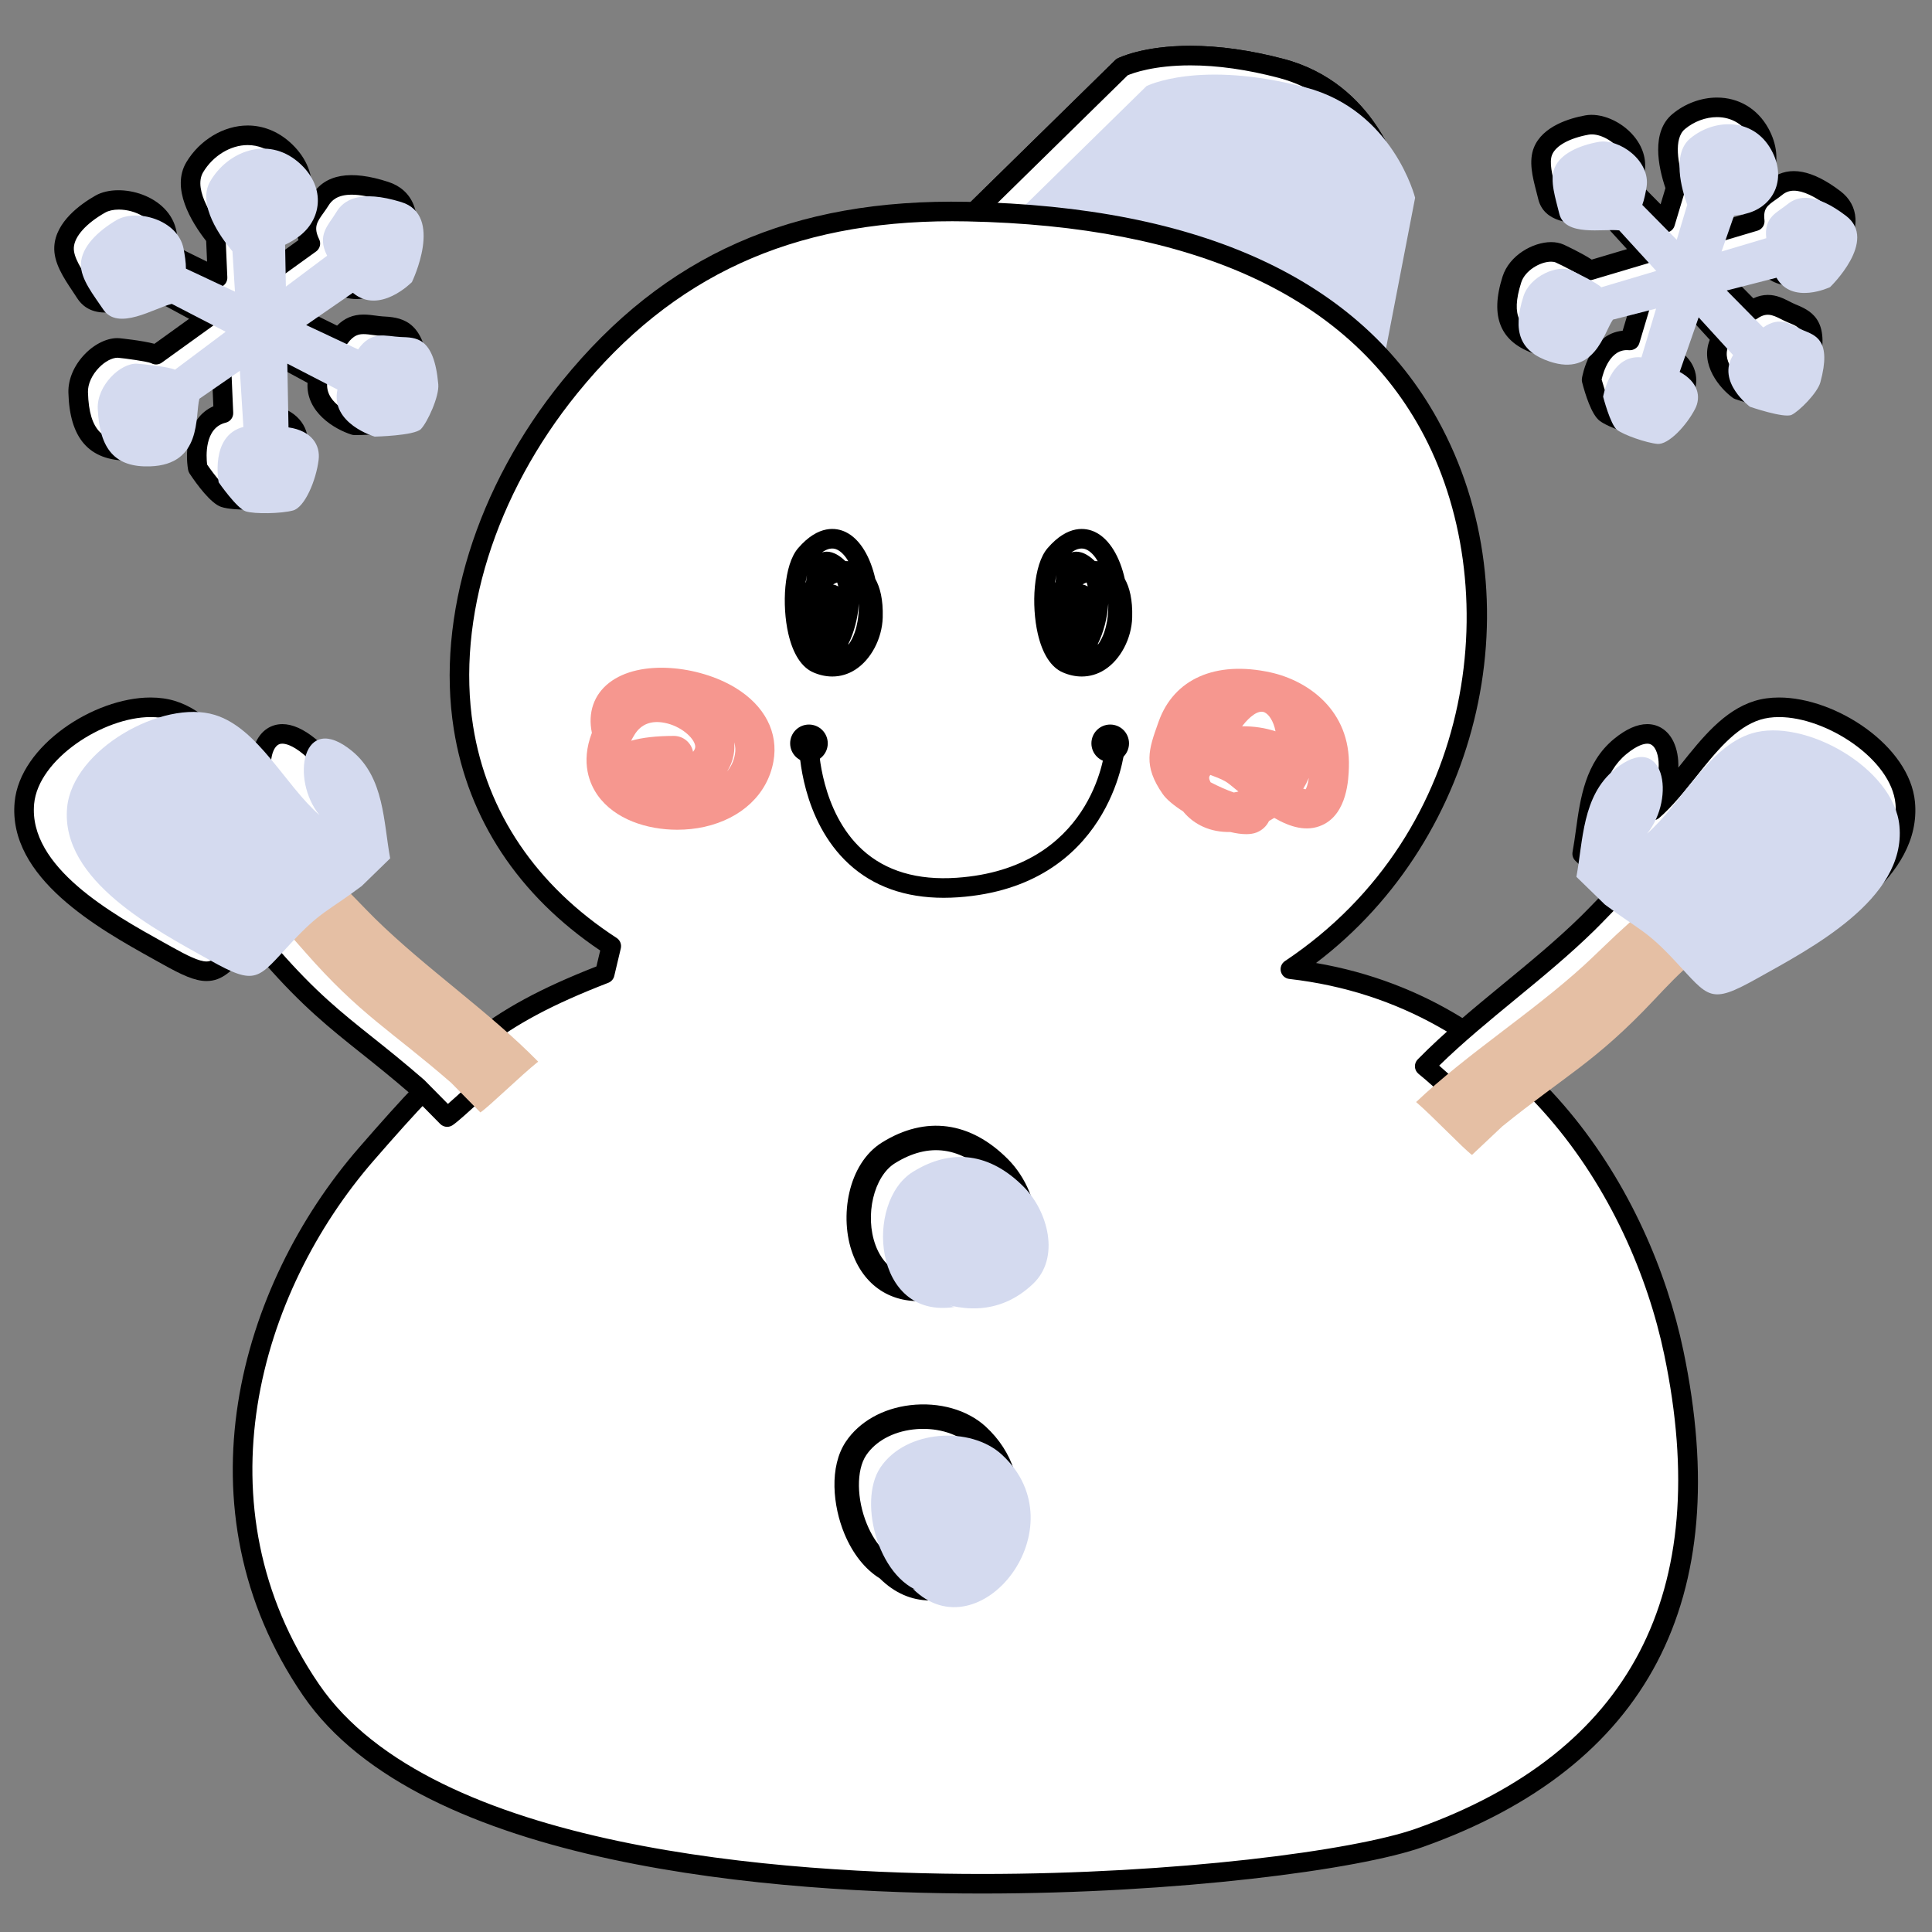 <?xml version="1.0" encoding="utf-8"?>
<!-- Generator: Adobe Illustrator 16.0.0, SVG Export Plug-In . SVG Version: 6.00 Build 0)  -->
<!DOCTYPE svg PUBLIC "-//W3C//DTD SVG 1.1//EN" "http://www.w3.org/Graphics/SVG/1.1/DTD/svg11.dtd">
<svg version="1.1" id="Layer_1" xmlns="http://www.w3.org/2000/svg" xmlns:xlink="http://www.w3.org/1999/xlink" x="0px" y="0px"
	 width="480px" height="480px" viewBox="0 0 480 480" enable-background="new 0 0 480 480" xml:space="preserve">
<rect x="0" y="0" width="480" height="480" fill="#808080" stroke="none"/>
<g>
	<g>
		<g>
			<path fill="#FFFFFF" d="M238.095,56.571l40.684-39.901c0,0,13.038-6.644,39.517,0.323c21.807,5.74,27.221,27.416,27.221,27.416
				l-12.122,62.785L238.095,56.571z"/>
			<path d="M333.395,109.624c-0.392,0-0.783-0.095-1.14-0.285l-95.299-50.622c-0.686-0.363-1.156-1.03-1.265-1.797
				c-0.112-0.767,0.149-1.541,0.703-2.084l40.684-39.9c0.176-0.173,0.378-0.318,0.599-0.431c0.251-0.127,6.269-3.124,18.052-3.124
				c7.158,0,14.958,1.097,23.188,3.261c22.935,6.038,28.724,28.236,28.958,29.178c0.088,0.344,0.098,0.703,0.029,1.049
				l-12.123,62.785c-0.145,0.757-0.641,1.4-1.336,1.733C334.111,109.545,333.753,109.624,333.395,109.624z M242.168,55.982
				l89.463,47.523l11.391-59c-0.939-3.209-6.765-20.273-25.346-25.162c-7.823-2.059-15.208-3.102-21.948-3.102
				c-9.087,0-14.292,1.932-15.555,2.465L242.168,55.982z"/>
		</g>
		<g>
			<path fill="#FFFFFF" d="M238.095,56.571l40.684-39.901c0,0,13.038-6.644,39.517,0.323c21.807,5.74,27.221,27.416,27.221,27.416
				l-12.122,62.785L238.095,56.571z"/>
			<path d="M333.395,109.624c-0.392,0-0.783-0.095-1.14-0.285l-95.299-50.622c-0.686-0.363-1.156-1.03-1.265-1.797
				c-0.112-0.767,0.149-1.541,0.703-2.084l40.684-39.9c0.176-0.173,0.378-0.318,0.599-0.431c0.251-0.127,6.269-3.124,18.052-3.124
				c7.158,0,14.958,1.097,23.188,3.261c22.935,6.038,28.724,28.236,28.958,29.178c0.088,0.344,0.098,0.703,0.029,1.049
				l-12.123,62.785c-0.145,0.757-0.641,1.4-1.336,1.733C334.111,109.545,333.753,109.624,333.395,109.624z M242.168,55.982
				l89.463,47.523l11.391-59c-0.939-3.209-6.765-20.273-25.346-25.162c-7.823-2.059-15.208-3.102-21.948-3.102
				c-9.087,0-14.292,1.932-15.555,2.465L242.168,55.982z"/>
		</g>
		<g>
			<path fill="#D4DAEF" d="M244.16,61.292l40.684-39.901c0,0,13.039-6.644,39.517,0.323c21.807,5.74,27.221,27.416,27.221,27.416
				l-12.122,62.785L244.16,61.292z"/>
		</g>
		<g>
			<path fill="#FFFFFF" d="M151.873,235.063c-53.093-34.489-44.097-97.276-10.33-138.877C164.334,68.106,194,51.65,240.248,52.574
				c59.016,1.177,96.812,20.309,114.774,52.794c23.604,42.685,12.493,104.15-34.432,135.435
				c58.81,6.713,87.482,58.025,95.264,95.261c16.067,76.898-25.12,106.978-63.127,120.515
				c-36.046,12.839-230.912,28.377-275.458-36.729c-29.841-43.613-17.577-97.115,13.772-133.138
				c21.234-24.398,30.558-33.717,59.208-44.803L151.873,235.063z"/>
			<path d="M244.022,470.442c-50.449,0-139.456-6.395-168.758-49.223C43.488,374.782,59.373,319.4,89.209,285.116
				c21.7-24.936,31.261-34.138,58.971-45.009l0.938-3.952c-20.285-13.66-32.851-32.654-36.381-55.026
				c-4.408-27.952,5.657-60.278,26.919-86.474c25.4-31.296,57.176-45.377,100.64-44.513c58.351,1.166,97.665,19.35,116.854,54.047
				c24.679,44.629,11.002,103.873-30.19,135.064c54.316,9.308,83.077,57.081,91.273,96.313
				c12.938,61.919-8.827,103.403-64.688,123.301C337.569,464.558,292.235,470.442,244.022,470.442z M236.581,54.966
				c-39.877,0-69.477,13.586-93.151,42.751c-20.409,25.144-30.088,56.044-25.892,82.655c3.392,21.496,15.72,39.701,35.659,52.652
				c0.861,0.56,1.277,1.6,1.04,2.599l-1.624,6.845c-0.183,0.781-0.741,1.418-1.486,1.707
				c-27.599,10.677-36.841,19.527-58.254,44.131c-28.607,32.874-43.908,85.873-13.599,130.17
				c28.042,40.985,115.257,47.104,164.747,47.104c47.687,0,92.304-5.742,107.889-11.294c53.212-18.951,73.927-58.56,61.564-117.728
				c-8.167-39.086-37.468-86.984-93.16-93.343c-1.014-0.114-1.847-0.852-2.086-1.842c-0.24-0.992,0.163-2.03,1.013-2.595
				c48.188-32.127,54.988-93.654,33.654-132.235c-18.289-33.074-56.206-50.414-112.695-51.541
				C238.98,54.98,237.777,54.966,236.581,54.966z"/>
		</g>
		<g>
			<path d="M206.78,168.077c-1.557,0-3.152-0.34-4.728-1.025c-2.903-1.261-5.049-4.593-6.203-9.635
				c-1.6-6.99-1.123-17.093,2.438-21.225c5.108-5.924,9.556-5.072,11.752-4.038c3.731,1.754,6.259,6.411,7.432,11.667
				c1.168,2.07,1.97,5.115,1.84,9.592c-0.157,5.267-2.915,10.489-6.867,12.998C210.699,167.519,208.771,168.077,206.78,168.077z
				 M210.798,159.926c0.002,0.085-0.002,0.168-0.009,0.254c1.365-1.844,1.989-4.166,2.274-5.839c0.24-1.419,0.334-2.901,0.304-4.377
				C213.153,153.503,212.173,157.185,210.798,159.926z M206.967,145.193c0.465,0.102,0.902,0.271,1.301,0.499
				c-0.078-0.361-0.173-0.691-0.287-0.985C207.644,144.841,207.305,145.005,206.967,145.193z M200.497,142.845
				c-0.14,0.593-0.261,1.237-0.361,1.918c0.038-0.05,0.076-0.097,0.116-0.147C200.312,144.003,200.393,143.41,200.497,142.845z
				 M210.105,139.403c0.216,0,0.432,0.01,0.646,0.024c-0.797-1.367-1.742-2.386-2.782-2.875c-1.116-0.529-2.372-0.292-3.755,0.693
				c1.367-0.446,3.342-0.244,5.82,2.16C210.058,139.403,210.082,139.403,210.105,139.403z"/>
		</g>
		<g>
			<path d="M268.758,168.077c-1.555,0-3.149-0.34-4.726-1.025c-2.905-1.261-5.052-4.591-6.205-9.632
				c-1.6-6.99-1.123-17.093,2.438-21.228c5.108-5.924,9.552-5.065,11.75-4.04c3.733,1.757,6.262,6.414,7.434,11.669
				c1.168,2.07,1.971,5.115,1.84,9.592c-0.156,5.267-2.915,10.492-6.867,13C272.677,167.519,270.749,168.077,268.758,168.077z
				 M272.776,159.923c0.003,0.085-0.002,0.171-0.01,0.254c1.365-1.845,1.989-4.164,2.274-5.839c0.239-1.415,0.335-2.894,0.304-4.368
				C275.131,153.508,274.15,157.185,272.776,159.923z M268.945,145.193c0.468,0.102,0.902,0.268,1.301,0.499
				c-0.078-0.361-0.173-0.691-0.287-0.985C269.622,144.841,269.282,145.005,268.945,145.193z M262.478,142.843
				c-0.143,0.594-0.264,1.239-0.366,1.92c0.041-0.047,0.079-0.097,0.119-0.147C262.29,144.001,262.37,143.408,262.478,142.843z
				 M272.083,139.403c0.216,0,0.433,0.01,0.646,0.024c-0.797-1.367-1.742-2.386-2.784-2.875c-1.115-0.532-2.373-0.29-3.755,0.693
				c1.374-0.439,3.34-0.247,5.822,2.16C272.036,139.403,272.06,139.403,272.083,139.403z"/>
		</g>
		<g>
			<g>
				<path d="M234.459,223.055c-9.549,0-17.451-2.813-23.53-8.381c-11.911-10.919-12.362-28.375-12.376-29.11
					c-0.023-1.341,1.042-2.447,2.383-2.473c0.017,0,0.033,0,0.047,0c1.32,0,2.402,1.056,2.431,2.38
					c0.002,0.162,0.451,16.16,10.826,25.64c5.796,5.298,13.684,7.641,23.456,6.967c33.464-2.312,36.688-30.758,36.809-31.968
					c0.133-1.334,1.3-2.31,2.655-2.179c1.334,0.13,2.31,1.313,2.182,2.649c-0.031,0.337-3.662,33.746-41.308,36.35
					C236.816,223.012,235.625,223.055,234.459,223.055z"/>
			</g>
			<g>
				<circle cx="200.982" cy="184.685" r="4.672"/>
			</g>
			<g>
				<path d="M280.5,184.685c0,2.581-2.089,4.674-4.671,4.674c-2.583,0-4.672-2.093-4.672-4.674c0-2.58,2.089-4.673,4.672-4.673
					C278.411,180.012,280.5,182.105,280.5,184.685z"/>
			</g>
		</g>
		<g>
			<path fill="#F6978F" d="M168.263,206.146c-7.529,0-15.509-2.585-19.739-8.507c-1.944-2.725-4.354-8.042-1.474-15.571
				c-1.042-4.982,0.475-9.447,4.277-12.419c7.66-5.986,22.364-4.223,31.294,1.175c7.375,4.46,10.85,11.166,9.53,18.398
				c-1.477,8.078-7.885,14.135-17.147,16.205C172.884,205.898,170.596,206.146,168.263,206.146z M182.405,184.398
				c0.166,1.711,0.028,4.472-1.783,7.297c0.935-1.116,1.649-2.502,1.963-4.221C182.78,186.406,182.721,185.381,182.405,184.398z
				 M167.409,182.836c2.374,0,4.351,1.702,4.775,3.952c0.392-0.47,0.622-0.98,0.537-1.507c-0.333-2.046-3.634-4.914-7.555-5.685
				c-3.387-0.676-5.92,0.328-7.532,2.958c-0.311,0.508-0.588,1.002-0.835,1.483c2.746-0.795,6.271-1.191,10.601-1.201
				C167.399,182.836,167.406,182.836,167.409,182.836z"/>
		</g>
		<g>
			<path fill="#F6978F" d="M309.613,207.244c-1.196,0-2.55-0.197-3.979-0.539c-4.773,0.104-8.903-1.709-11.707-5.12
				c-2.295-1.459-4.14-2.993-5.061-4.32c-4.908-7.066-3.482-11.059-1.115-17.677l0.118-0.332
				c3.793-10.601,14.143-15.163,27.727-12.212c9.288,2.02,19.979,9.404,19.535,23.573c-0.09,2.853-0.365,11.533-6.639,14.382
				c-3.817,1.73-7.929,0.515-11.904-1.797c-0.43,0.275-0.866,0.534-1.308,0.776c-0.599,1.261-1.666,2.281-3.076,2.844
				C311.477,207.111,310.598,207.244,309.613,207.244z M300.762,194.348c1.84,0.969,3.985,1.923,5.761,2.54
				c0.028-0.002,0.057-0.007,0.088-0.012c0.354-0.055,0.712-0.131,1.072-0.226c-0.009-0.01-0.019-0.017-0.028-0.024
				c-0.797-0.655-1.557-1.279-2.264-1.837c-1.178-0.928-2.517-1.437-3.813-1.928c-0.271-0.102-0.558-0.211-0.857-0.332
				C300.294,192.986,300.304,193.437,300.762,194.348z M323.791,195.958c0.221,0.066,0.422,0.112,0.604,0.126
				c0.188-0.33,0.537-1.137,0.779-2.815C324.775,194.208,324.313,195.105,323.791,195.958z M308.799,180.439
				c2.744,0,5.523,0.401,8.102,1.251c-0.499-2.585-1.693-4.247-2.754-4.719c-1.545-0.698-3.758,1.189-5.317,3.174
				c-0.078,0.1-0.154,0.199-0.229,0.294C308.666,180.439,308.732,180.439,308.799,180.439z"/>
		</g>
		<g>
			<path d="M235.819,323.372c-1.431,0-2.894-0.119-4.384-0.358c-9.11,1.357-16.431-2.943-19.604-11.526
				c-3.356-9.07-1.223-22.343,7.301-27.644c10.829-6.738,21.952-5.255,31.308,4.171c4.441,4.479,7.145,10.994,7.052,17.002
				c-0.07,4.564-1.739,8.521-4.825,11.445C247.822,321.058,242.121,323.372,235.819,323.372z M224.184,314.663
				c0.398,0,0.805,0.078,1.194,0.247c9.319,3.994,16.872,3.057,23.11-2.858c1.898-1.799,2.884-4.196,2.929-7.128
				c0.066-4.365-2.008-9.321-5.291-12.628c-7.36-7.422-15.367-8.53-23.784-3.292c-5.255,3.269-7.548,12.979-4.811,20.375
				c0.7,1.893,2.055,4.439,4.576,6.104C222.669,314.957,223.412,314.663,224.184,314.663z"/>
		</g>
		<g>
			<path d="M230.981,397.619c-4.488,0-8.768-1.861-12.386-5.457c-0.004-0.005-0.009-0.01-0.014-0.015
				c-3.629-2.242-6.703-6.076-8.787-11.089c-2.86-6.877-3.857-16.625,0.366-22.901c3.32-4.939,9.143-8.236,15.977-9.046
				c7.188-0.843,14.197,1.135,18.747,5.314c6.836,6.283,9.554,14.952,7.46,23.784c-2.126,8.973-8.815,16.502-16.646,18.735
				C234.115,397.396,232.536,397.619,230.981,397.619z M227.198,390.79c2.169,0.874,4.477,0.982,6.834,0.312
				c5.692-1.624,10.791-7.501,12.4-14.292c0.923-3.897,1.417-11.405-5.659-17.909c-3.214-2.95-8.552-4.387-13.921-3.753
				c-5.073,0.601-9.319,2.935-11.65,6.399c-2.485,3.696-2.4,10.919,0.204,17.178c2.196,5.281,5.604,8.726,9.35,9.447
				C226.084,388.429,227.043,389.514,227.198,390.79z"/>
		</g>
		<g>
			<path d="M235.805,322.76c-1.422,0-2.875-0.121-4.358-0.363c-0.002,0.002-0.007,0.002-0.012,0.002
				c-8.83,1.367-15.956-2.798-19.034-11.123c-3.273-8.844-1.22-21.771,7.052-26.917c10.567-6.572,21.419-5.122,30.556,4.086
				c4.332,4.364,6.967,10.712,6.876,16.563c-0.068,4.396-1.671,8.206-4.636,11.014C247.523,320.502,241.962,322.76,235.805,322.76z
				 M224.181,315.271c0.32,0,0.646,0.062,0.959,0.197c9.425,4.04,17.422,3.038,23.764-2.975c2.022-1.915,3.072-4.46,3.119-7.56
				c0.069-4.52-2.076-9.648-5.466-13.067c-7.589-7.649-15.844-8.789-24.537-3.38c-5.573,3.468-7.938,13.328-5.063,21.104
				c0.776,2.096,2.319,4.956,5.25,6.688C222.669,315.639,223.41,315.271,224.181,315.271z"/>
		</g>
		<g>
			<path d="M230.991,397.009c-4.332,0-8.469-1.799-11.968-5.278c-0.019-0.02-0.04-0.041-0.059-0.06
				c-3.546-2.17-6.561-5.922-8.607-10.845c-3.363-8.085-3.24-17.058,0.306-22.332c3.221-4.79,8.889-7.989,15.545-8.777
				c7.009-0.838,13.846,1.095,18.266,5.158c6.667,6.129,9.321,14.583,7.279,23.195c-2.077,8.766-8.597,16.116-16.221,18.291
				C234.008,396.796,232.486,397.009,230.991,397.009z M226.612,391.206c2.39,1.059,4.951,1.231,7.586,0.479
				c5.894-1.681,11.167-7.741,12.825-14.736c0.954-4.025,1.465-11.782-5.839-18.495c-3.34-3.069-8.844-4.569-14.403-3.912
				c-5.248,0.622-9.651,3.053-12.082,6.666c-2.592,3.852-2.53,11.317,0.145,17.75c2.279,5.474,5.849,9.05,9.798,9.81
				C225.821,388.996,226.638,390.043,226.612,391.206z"/>
		</g>
		<g>
			<path fill="#D4DAEF" d="M237.131,324.718c-20.29,3.114-22.388-26.074-10.33-33.572c9.629-5.991,19.207-4.672,27.546,3.73
				c6,6.046,9.141,17.613,2.295,24.103c-8.635,8.187-18.564,6.803-26.397,3.444"/>
		</g>
		<g>
			<path fill="#D4DAEF" d="M230.246,395.877c-11.602-2.236-17.387-22.552-11.5-31.304c6.347-9.439,22.41-10.294,30.145-3.188
				c19.663,18.068-5.583,49.751-22.089,33.343"/>
		</g>
		<g>
			<path fill="#FFFFFF" d="M104.125,92.97c-0.835-12.029-5.512-11.697-9.141-11.927c-3.651-0.232-7.166-1.875-10.618,2.877
				l-12.784-6.29l11.75-7.793c6.537,5.704,14.721-2.393,14.721-2.393s8.365-16.428-2.281-19.917
				c-10.192-3.342-14.303-0.838-16.214,2.257c-1.918,3.114-5.021,5.443-2.447,10.727l-10.39,7.481V57.594
				c1.296-0.591,2.547-1.296,3.665-2.136c5.868-4.398,6.599-12.464,0-18.324c-7.61-6.77-17.593-2.937-21.992,4.396
				c-3.406,5.68,2.418,13.992,5.22,17.453l0.437,10.021l-12.072-5.941c0.05-1.419-0.251-3.636-0.503-5.011
				c-1.306-7.216-11.526-10.19-16.54-7.351c-4.669,2.646-8.794,6.461-9.02,10.693c-0.204,3.803,3.138,7.968,5.308,11.386
				c3.551,5.592,12.728-0.076,17.076-1.028l13.254,7.166l-12.775,9.203c-1.234-0.712-7.94-1.555-9.331-1.668
				c-4.178-0.333-10.176,5.269-10.024,11.028c0.266,10.183,4.149,14.645,12.694,14.536c13.031-0.168,11.396-12.281,12.599-16.568
				l10.188-6.758l0.608,13.959c-8.434,2.03-6.385,13.656-6.385,13.656s4.398,6.599,6.596,7.332c2.201,0.733,8.799,0.733,11.73,0
				c2.932-0.733,5.865-7.332,6.597-12.464c0.52-3.622-1.534-7.244-7.33-8.201V87.124l12.333,6.672
				c-1.96,8.453,9.032,11.868,9.032,11.868s9.886-0.031,11.529-1.671C101.255,102.356,104.334,95.982,104.125,92.97z"/>
			<path d="M61.316,126.619c-1.621,0-4.6-0.088-6.361-0.677c-2.602-0.866-6.034-5.566-7.85-8.289
				c-0.188-0.28-0.313-0.596-0.37-0.926c-0.776-4.403-0.313-12.853,6.271-15.787l-0.342-7.847l-5.777,3.833
				c-0.093,0.56-0.171,1.237-0.251,1.939c-0.622,5.388-1.783,15.417-14.486,15.581l-0.335,0.002c-9.675,0-14.524-5.53-14.821-16.905
				c-0.088-3.323,1.417-6.827,4.13-9.611c2.566-2.637,5.834-4.116,8.517-3.905c0.071,0.007,5.616,0.553,8.73,1.391l8.616-6.207
				l-8.991-4.861c-0.769,0.24-1.697,0.591-2.663,0.957c-2.894,1.094-6.171,2.336-9.283,2.336c-3.814,0-5.847-1.937-6.876-3.561
				c-0.358-0.565-0.75-1.149-1.149-1.747c-2.227-3.33-4.748-7.106-4.536-11.073c0.33-6.162,6.563-10.586,10.25-12.678
				c6.02-3.399,18.467-0.171,20.131,9.034c0.076,0.42,0.387,2.186,0.503,3.912l7.074,3.479l-0.226-5.134
				c-3.741-4.786-8.79-13.126-4.909-19.599c3.313-5.526,9.288-9.096,15.22-9.096c3.81,0,7.429,1.429,10.472,4.135
				c3.712,3.297,5.661,7.479,5.483,11.771c-0.026,0.582-0.09,1.161-0.192,1.73c0.066-0.102,0.13-0.204,0.195-0.309
				c3.223-5.224,9.565-6.401,19.041-3.292c2.941,0.963,5.077,2.886,6.181,5.557c2.855,6.915-1.935,16.682-2.49,17.774
				c-0.119,0.23-0.273,0.441-0.458,0.624c-0.211,0.209-5.253,5.129-11.161,5.129c-1.927,0-3.715-0.503-5.338-1.502l-6.813,4.517
				l7.29,3.586c1.849-1.87,3.988-2.751,6.599-2.751c1.042,0,2.03,0.133,2.981,0.261c0.603,0.081,1.208,0.166,1.818,0.204
				l0.498,0.028c4.823,0.268,10.041,1.604,10.914,14.156c0.273,3.943-3.288,10.983-5.217,12.913
				c-1.944,1.939-8.272,2.364-13.24,2.381c-0.002,0-0.005,0-0.007,0c-0.245,0-0.487-0.038-0.722-0.109
				c-4.199-1.305-11.41-5.58-10.957-12.858l-7.256-3.926v9.834c6.193,1.828,7.857,6.637,7.306,10.482
				c-0.76,5.326-3.872,13.342-8.412,14.477C65.798,126.557,62.591,126.619,61.316,126.619z M51.457,115.411
				c1.941,2.836,4.253,5.55,5.084,5.939c0.586,0.195,2.324,0.408,4.775,0.408c2.246,0,4.373-0.183,5.547-0.477
				c1.142-0.297,4.007-5.022,4.78-10.449c0.409-2.846-1.531-4.835-5.319-5.462c-1.172-0.192-2.034-1.208-2.034-2.397V87.124
				c0-0.857,0.451-1.649,1.187-2.089c0.733-0.437,1.645-0.458,2.4-0.05l12.333,6.672c0.964,0.522,1.46,1.621,1.213,2.687
				c-1.275,5.495,5.48,8.31,7.062,8.887c4.251-0.042,8.652-0.534,9.554-1.078c1.161-1.18,3.81-6.872,3.66-9.015
				c-0.646-9.324-3.28-9.471-6.331-9.64l-0.539-0.031c-0.724-0.047-1.446-0.143-2.16-0.237c-0.831-0.114-1.617-0.218-2.331-0.218
				c-1.118,0-2.44,0.18-4.004,2.335c-0.698,0.957-1.975,1.272-3.041,0.752l-12.784-6.29c-0.781-0.385-1.296-1.156-1.353-2.025
				c-0.055-0.869,0.356-1.702,1.083-2.181l11.749-7.792c0.907-0.605,2.118-0.527,2.941,0.192c1.108,0.969,2.309,1.436,3.672,1.436
				c3.29,0,6.522-2.635,7.47-3.475c1.298-2.72,3.767-9.419,2.144-13.34c-0.567-1.375-1.586-2.26-3.2-2.789
				c-2.97-0.973-5.533-1.467-7.62-1.467c-3.681,0-5.056,1.536-5.77,2.691c-0.38,0.617-0.802,1.21-1.225,1.797
				c-1.657,2.307-2.57,3.577-1.104,6.589c0.518,1.063,0.195,2.345-0.767,3.036l-10.39,7.482c-0.738,0.536-1.718,0.61-2.528,0.19
				c-0.812-0.416-1.322-1.251-1.322-2.163V57.594c0-0.952,0.556-1.816,1.422-2.212c1.229-0.561,2.31-1.187,3.214-1.868
				c2.281-1.709,3.594-4.062,3.701-6.627c0.116-2.806-1.251-5.625-3.855-7.935c-2.169-1.93-4.604-2.908-7.242-2.908
				c-4.258,0-8.597,2.645-11.052,6.736c-2.706,4.513,3.162,12.372,5.025,14.674c0.328,0.404,0.515,0.902,0.539,1.422l0.437,10.021
				c0.038,0.859-0.38,1.673-1.099,2.141c-0.717,0.47-1.63,0.524-2.402,0.147l-12.072-5.941c-0.859-0.422-1.391-1.311-1.355-2.267
				c0.038-1.123-0.213-3.114-0.465-4.488c-0.729-4.021-5.44-6.421-9.578-6.421c-1.322,0-2.521,0.266-3.373,0.748
				c-4.731,2.682-7.643,5.936-7.791,8.706c-0.128,2.353,1.918,5.415,3.722,8.113c0.423,0.634,0.833,1.249,1.211,1.842
				c0.408,0.646,1.059,1.306,2.772,1.306c2.222,0,5.061-1.073,7.562-2.022c1.517-0.572,2.948-1.116,4.168-1.381
				c0.567-0.126,1.163-0.041,1.676,0.235L52.71,76.78c0.736,0.399,1.215,1.146,1.27,1.982c0.055,0.835-0.325,1.64-1.004,2.129
				l-12.775,9.203c-0.776,0.555-1.809,0.61-2.637,0.133c-0.949-0.416-6.511-1.204-8.315-1.351c-0.002,0-0.007,0-0.012,0
				c-1.429,0-3.183,0.961-4.631,2.45c-1.775,1.823-2.803,4.099-2.751,6.091c0.263,10.102,4.173,12.172,9.959,12.172l0.273-0.002
				c7.824-0.102,8.963-4.738,9.72-11.277c0.154-1.353,0.29-2.521,0.57-3.518c0.157-0.56,0.51-1.047,0.997-1.367l10.188-6.758
				c0.733-0.486,1.668-0.534,2.445-0.143c0.783,0.399,1.289,1.187,1.327,2.061l0.608,13.959c0.05,1.163-0.729,2.198-1.859,2.471
				C50.747,106.296,51.226,113.483,51.457,115.411z M69.152,59.104v4.145l5.004-3.604c-0.458-1.486-0.534-2.798-0.377-3.969
				c-0.584,0.62-1.229,1.199-1.935,1.726C71.037,58.009,70.135,58.579,69.152,59.104z"/>
		</g>
		<g>
			<path fill="#D4DAEF" d="M108.891,95.484c-1.059-12.013-5.73-11.591-9.361-11.754c-3.655-0.164-7.199-1.74-10.563,3.079
				l-12.9-6.05l11.602-8.014c6.639,5.581,14.674-2.666,14.674-2.666s8.056-16.582-2.651-19.875
				c-10.254-3.15-14.317-0.567-16.169,2.563c-1.861,3.145-4.918,5.533-2.246,10.767l-10.25,7.674l-0.194-10.396
				c1.282-0.615,2.523-1.341,3.627-2.203c5.78-4.508,6.361-12.585-0.342-18.325c-7.738-6.622-17.648-2.604-21.909,4.807
				c-3.299,5.744,2.682,13.943,5.545,17.354l0.624,10.012l-12.184-5.716c0.026-1.419-0.318-3.631-0.594-5.001
				c-1.438-7.19-11.716-9.972-16.675-7.041c-4.619,2.734-8.673,6.627-8.82,10.862c-0.13,3.803,3.288,7.909,5.519,11.284
				c3.656,5.526,12.728-0.313,17.057-1.348l13.382,6.921l-12.599,9.438c-1.244-0.691-7.966-1.41-9.361-1.493
				c-4.183-0.254-10.074,5.455-9.815,11.21c0.453,10.176,4.422,14.565,12.964,14.296c13.024-0.413,11.164-12.487,12.286-16.798
				l10.062-6.948l0.869,13.945c-8.396,2.188-6.131,13.772-6.131,13.772s4.522,6.518,6.734,7.209
				c2.209,0.693,8.809,0.569,11.726-0.219c2.919-0.788,5.73-7.441,6.366-12.585c0.448-3.631-1.671-7.216-7.484-8.063L71.383,90.34
				l12.457,6.438c-1.804,8.488,9.252,11.7,9.252,11.7s9.884-0.216,11.493-1.885C106.195,104.922,109.157,98.496,108.891,95.484z"/>
		</g>
		<g>
			<path fill="#FFFFFF" d="M449.405,90.777c2.865-10.534-1.231-11.645-4.268-12.92c-3.053-1.284-5.568-3.736-9.936-0.7l-9.063-9.184
				l12.368-3.169c3.891,6.824,13.303,2.336,13.303,2.336s12.041-11.56,3.976-17.71c-7.72-5.891-11.984-4.975-14.536-2.896
				c-2.568,2.091-5.915,3.159-5.286,8.443l-11.113,3.307l3.095-8.889c1.284-0.124,2.563-0.354,3.771-0.738
				c6.324-2.015,9.351-8.697,5.455-15.673c-4.498-8.054-14.176-7.743-20.116-2.782c-4.605,3.84-2.094,12.685-0.729,16.475
				l-2.61,8.702l-8.56-8.673c0.47-1.201,0.869-3.186,1.063-4.437c1.035-6.556-6.824-12.144-11.956-11.208
				c-4.78,0.874-9.444,2.908-10.897,6.461c-1.303,3.19,0.313,7.75,1.153,11.315c1.372,5.842,10.905,3.727,14.909,4.204l9.198,10.074
				l-13.66,4.066c-0.846-0.974-6.328-3.691-7.484-4.199c-3.476-1.531-10.269,1.474-11.854,6.447
				c-2.801,8.785-0.812,13.758,6.532,16.205c11.194,3.736,13.397-7.109,15.702-10.418l10.727-2.747l-3.635,12.12
				c-7.818-0.774-9.527,9.777-9.527,9.777s1.799,6.952,3.461,8.234c1.664,1.282,7.304,3.245,10.031,3.489
				c2.725,0.247,7.196-4.524,9.352-8.694c1.52-2.943,0.845-6.648-3.828-9.196l4.716-13.553l8.562,9.378
				c-4.191,6.641,4.192,12.834,4.192,12.834s8.464,2.917,10.355,2.006C444.157,97.95,448.687,93.417,449.405,90.777z"/>
			<path d="M409.125,108.53c-0.073,0-0.354-0.012-0.425-0.019c-2.96-0.266-9.089-2.284-11.296-3.985
				c-2.021-1.56-3.58-6.653-4.33-9.549c-0.085-0.328-0.1-0.667-0.047-0.999c0.075-0.465,1.88-11.011,10.116-11.812l1.882-6.276
				l-5.595,1.434c-0.228,0.43-0.479,0.95-0.737,1.486c-1.812,3.75-4.84,10.028-12.234,10.028c-1.578,0-3.282-0.304-5.067-0.899
				c-8.647-2.882-11.289-9.177-8.08-19.248c1.683-5.274,7.564-8.54,12.051-8.54c1.142,0,2.187,0.204,3.101,0.607
				c0.052,0.024,4.52,2.08,6.995,3.741l8.761-2.608l-5.927-6.49c-0.731-0.021-1.563,0.007-2.445,0.029
				c-0.778,0.021-1.593,0.042-2.419,0.042c-2.691,0-9.846,0-11.274-6.079c-0.135-0.579-0.294-1.189-0.458-1.813
				c-0.924-3.549-1.97-7.574-0.579-10.976c2.157-5.277,8.89-7.235,12.711-7.933c3.928-0.719,8.905,1.401,11.994,5.016
				c2.293,2.685,3.287,5.868,2.798,8.963c-0.057,0.375-0.309,1.911-0.705,3.392l4.652,4.711l1.206-4.019
				c-1.79-5.27-3.601-13.957,1.726-18.398c3.119-2.604,7.156-4.099,11.078-4.099c5.397,0,10.033,2.756,12.718,7.562
				c2.227,3.988,2.651,8.215,1.196,11.899c-0.073,0.18-0.149,0.358-0.228,0.536c4.327-3.076,10.009-2.07,16.997,3.264
				c2.283,1.74,3.57,4.078,3.722,6.76c0.392,6.862-6.682,13.86-7.488,14.636c-0.188,0.178-0.401,0.328-0.637,0.439
				c-0.145,0.069-3.579,1.685-7.422,1.685c-3.34,0-6.056-1.182-7.952-3.442l-6.641,1.702l4.771,4.835
				c1.206-0.567,2.399-0.845,3.612-0.845c2.146,0,3.862,0.871,5.374,1.638c0.487,0.247,0.976,0.499,1.481,0.709l0.411,0.171
				c4.14,1.7,8.3,4.448,5.26,15.628c-0.954,3.506-6.167,8.545-8.424,9.637c-0.587,0.282-1.289,0.417-2.148,0.417l0,0
				c-3.25,0-9.371-2.077-10.06-2.314c-0.232-0.081-0.453-0.197-0.65-0.342c-3.232-2.388-8.16-8.227-5.678-14.392l-4.679-5.125
				l-2.741,7.883c4.729,3.478,4.7,8.149,3.06,11.33C418.28,102.671,413.353,108.53,409.125,108.53z M397.922,94.29
				c0.797,2.915,1.93,5.839,2.509,6.435c1.144,0.876,6.313,2.728,8.699,2.943c1.09-0.01,4.778-3.128,6.98-7.389
				c1.145-2.215,0.138-4.327-2.831-5.946c-1.045-0.57-1.524-1.809-1.133-2.934l4.717-13.553c0.28-0.807,0.968-1.408,1.806-1.581
				c0.851-0.168,1.707,0.112,2.284,0.743l8.562,9.378c0.738,0.807,0.845,2.011,0.261,2.937c-2.61,4.135,2.077,8.362,3.31,9.366
				c2.373,0.793,6.354,1.92,8.094,1.92c0.093,0,0.176,0,0.247-0.012c1.218-0.615,5.148-4.671,5.635-6.458
				c2.167-7.973,0.145-8.804-2.416-9.855l-0.446-0.185c-0.615-0.259-1.209-0.555-1.797-0.854c-2.12-1.073-3.587-1.64-5.813-0.09
				c-0.966,0.674-2.283,0.553-3.116-0.29l-9.063-9.184c-0.61-0.619-0.846-1.517-0.612-2.357c0.232-0.838,0.896-1.488,1.739-1.704
				l12.369-3.169c1.052-0.28,2.172,0.2,2.716,1.151c0.994,1.745,2.522,2.556,4.813,2.556c2.136,0,4.199-0.743,4.989-1.065
				c1.911-1.939,5.92-6.832,5.704-10.563c-0.074-1.27-0.65-2.276-1.816-3.166c-3.418-2.609-6.396-3.985-8.616-3.985
				c-1.113,0-2.039,0.33-2.91,1.042c-0.515,0.42-1.059,0.802-1.597,1.182c-2.099,1.474-3.152,2.215-2.811,5.089
				c0.14,1.175-0.587,2.279-1.721,2.616l-11.114,3.307c-0.871,0.266-1.82,0.012-2.449-0.65c-0.631-0.66-0.838-1.617-0.539-2.478
				l3.096-8.89c0.311-0.895,1.118-1.528,2.063-1.619c1.211-0.116,2.31-0.33,3.267-0.636c2.388-0.759,4.16-2.333,4.989-4.432
				c0.909-2.3,0.584-5.048-0.919-7.74c-1.825-3.269-4.835-5.07-8.474-5.07c-2.801,0-5.704,1.083-7.964,2.97
				c-2.813,2.348-1.844,8.661,0,13.786c0.178,0.489,0.192,1.023,0.043,1.521l-2.611,8.702c-0.247,0.824-0.909,1.455-1.742,1.662
				c-0.838,0.204-1.714-0.041-2.316-0.653l-8.56-8.673c-0.674-0.684-0.883-1.7-0.534-2.592c0.361-0.917,0.731-2.678,0.926-3.924
				c0.34-2.144-0.733-3.931-1.692-5.053c-1.941-2.272-5.132-3.793-7.425-3.392c-4.766,0.871-8.163,2.737-9.084,4.989
				c-0.778,1.906,0.053,5.099,0.783,7.916c0.174,0.663,0.342,1.306,0.487,1.923c0.271,1.153,1.258,2.331,6.541,2.331
				c0.781,0,1.553-0.021,2.286-0.04c1.555-0.041,2.943-0.069,4.002,0.057c0.579,0.069,1.116,0.344,1.508,0.776l9.197,10.074
				c0.565,0.617,0.771,1.481,0.549,2.288c-0.226,0.807-0.848,1.441-1.65,1.678l-13.66,4.066c-0.911,0.278-1.903-0.014-2.527-0.736
				c-0.658-0.586-5.032-2.865-6.628-3.567c-0.292-0.128-0.686-0.195-1.142-0.195c-2.725,0-6.478,2.205-7.417,5.156
				c-2.761,8.657-0.141,11.453,4.984,13.162c1.289,0.43,2.476,0.648,3.529,0.648c4.023,0,5.865-3.154,7.854-7.28
				c0.541-1.118,1.007-2.086,1.555-2.87c0.332-0.479,0.826-0.821,1.391-0.966l10.727-2.746c0.843-0.223,1.75,0.038,2.357,0.672
				c0.605,0.631,0.826,1.541,0.574,2.38l-3.634,12.12c-0.335,1.116-1.437,1.806-2.568,1.721
				C399.986,86.533,398.322,92.534,397.922,94.29z M429.747,51.612l-1.04,2.988l4.762-1.417c0.055-1.089,0.273-2.025,0.601-2.836
				c-0.52,0.24-1.056,0.449-1.614,0.626C431.615,51.24,430.709,51.453,429.747,51.612z"/>
		</g>
		<g>
			<path fill="#D4DAEF" d="M452.269,94.974c2.867-10.537-1.232-11.643-4.269-12.917c-3.052-1.289-5.57-3.736-9.936-0.698
				l-9.063-9.184l12.366-3.171c3.896,6.824,13.302,2.335,13.302,2.335s12.042-11.56,3.979-17.709
				c-7.722-5.889-11.982-4.973-14.536-2.896c-2.57,2.091-5.915,3.16-5.286,8.443l-11.111,3.309l3.096-8.896
				c1.282-0.121,2.563-0.349,3.77-0.731c6.323-2.018,9.352-8.699,5.454-15.675c-4.498-8.054-14.175-7.745-20.116-2.785
				c-4.604,3.843-2.096,12.688-0.729,16.48l-2.608,8.699l-8.56-8.673c0.465-1.199,0.864-3.185,1.061-4.436
				c1.035-6.559-6.824-12.144-11.956-11.206c-4.777,0.871-9.444,2.905-10.897,6.458c-1.301,3.19,0.313,7.752,1.154,11.315
				c1.372,5.839,10.906,3.727,14.908,4.204l9.2,10.074l-13.665,4.068c-0.84-0.978-6.325-3.691-7.481-4.204
				c-3.473-1.529-10.269,1.476-11.854,6.447c-2.804,8.787-0.81,13.757,6.532,16.207c11.193,3.736,13.398-7.106,15.704-10.418
				l10.724-2.746l-3.637,12.12c-7.813-0.774-9.522,9.777-9.522,9.777s1.797,6.953,3.461,8.232c1.661,1.282,7.304,3.245,10.03,3.489
				c2.726,0.247,7.194-4.52,9.353-8.692c1.519-2.943,0.843-6.651-3.829-9.195l4.715-13.551l8.562,9.376
				c-4.194,6.642,4.189,12.836,4.189,12.836s8.464,2.915,10.358,2.003C447.022,102.149,451.549,97.618,452.269,94.974z"/>
		</g>
		<g>
			<g>
				<path fill="#FFFFFF" d="M111.094,277.53c2.34-1.604,9.993-9.139,14.351-12.621c-12.167-12.416-27.857-23.107-40.532-35.555
					c-5.203-5.113-15.723-16.981-22.241-19.592c-8.263-3.307-14.095,4.641-15.274,10.38c9.45,5.464,13.048,9.44,20.057,17.439
					c13.832,15.79,21.261,19.435,36.359,32.569L111.094,277.53z"/>
				<path d="M111.094,279.961c-0.632,0-1.258-0.247-1.73-0.725l-7.28-7.379c-4.716-4.093-8.683-7.257-12.519-10.316
					c-7.75-6.181-14.443-11.52-23.938-22.357c-7.192-8.208-10.47-11.748-19.447-16.938c-0.904-0.522-1.374-1.566-1.163-2.592
					c1.306-6.35,6.594-13.1,13.824-13.1c1.562,0,3.155,0.32,4.733,0.952C69.28,209.791,77.208,217.968,83,223.94
					c1.365,1.408,2.595,2.675,3.618,3.682c5.984,5.875,12.792,11.474,19.376,16.886c7.249,5.963,14.747,12.127,21.187,18.699
					c0.482,0.492,0.733,1.163,0.691,1.85c-0.041,0.686-0.373,1.322-0.909,1.752c-2.084,1.666-5.063,4.394-7.691,6.8
					c-2.938,2.692-5.476,5.016-6.803,5.927C112.051,279.82,111.571,279.961,111.094,279.961z M50.246,219.001
					c8.434,5.082,12.091,9.053,19.036,16.979c9.21,10.513,15.434,15.476,23.314,21.762c3.696,2.948,7.885,6.287,12.813,10.574
					l5.875,5.948c1.282-1.106,3.012-2.689,4.705-4.239c1.999-1.83,4.047-3.708,5.858-5.274c-5.837-5.711-12.488-11.18-18.942-16.486
					c-6.665-5.481-13.558-11.147-19.694-17.174c-1.047-1.028-2.305-2.326-3.701-3.765c-5.177-5.338-13-13.406-17.743-15.305
					c-1.001-0.401-1.987-0.605-2.927-0.605C54.63,211.415,51.516,215.495,50.246,219.001z"/>
			</g>
			<g>
				<path fill="#E5BFA4" d="M119.35,276.381c2.34-1.604,9.993-9.139,14.355-12.62c-12.172-12.417-27.861-23.107-40.537-35.555
					c-5.203-5.111-15.718-16.981-22.241-19.59c-8.263-3.307-14.095,4.641-15.272,10.38c9.45,5.462,13.048,9.438,20.057,17.437
					c13.834,15.79,21.261,19.436,36.359,32.569L119.35,276.381z"/>
			</g>
			<g>
				<path fill="#FFFFFF" d="M86.323,212.108c-1.673-9.001-1.434-20.064-9.471-26.658c-12.391-10.167-15.346,7.068-8.078,15.927
					c-8.504-7.375-15.206-21.581-26.003-24.904c-12.946-3.981-35.358,8.559-36.711,23.01c-1.707,18.234,22.333,30.568,35.379,37.876
					c11.78,6.599,11.894,4.767,20.349-4.313c7.306-7.848,8.849-7.608,17.456-14.05L86.323,212.108z"/>
				<path d="M51.302,243.736L51.302,243.736c-2.9,0-6.122-1.495-11.049-4.258l-2.075-1.153
					c-13.577-7.551-36.305-20.186-34.539-39.068c1.31-13.983,19.666-25.963,33.774-25.963c2.184,0,4.228,0.288,6.072,0.855
					c7.605,2.34,13.083,9.212,18.381,15.855c0.188,0.235,0.373,0.47,0.56,0.703c-0.064-2.335,0.318-4.56,1.192-6.409
					c1.319-2.792,3.703-4.391,6.535-4.391c2.504,0,5.276,1.232,8.241,3.663c7.18,5.894,8.405,14.804,9.487,22.666
					c0.254,1.854,0.505,3.682,0.831,5.429c0.147,0.797-0.111,1.619-0.695,2.186l-7.078,6.888c-0.074,0.074-0.154,0.14-0.237,0.204
					c-2.713,2.03-4.781,3.437-6.44,4.569c-3.767,2.563-5.839,3.976-10.695,9.191l-1.88,2.041
					C57.692,241.104,55.28,243.736,51.302,243.736z M37.414,178.155c-11.752,0-27.895,10.454-28.932,21.553
					C7.01,215.433,28,227.102,40.542,234.076l2.084,1.163c3.9,2.182,6.865,3.637,8.676,3.637c1.768,0,3.271-1.564,6.8-5.415
					l1.909-2.072c5.224-5.613,7.726-7.315,11.514-9.896c1.678-1.144,3.575-2.436,6.138-4.349l6.043-5.882
					c-0.235-1.422-0.437-2.884-0.641-4.365c-1.006-7.318-2.048-14.885-7.757-19.568c-2.715-2.229-4.396-2.561-5.155-2.561
					c-0.377,0-1.379,0-2.141,1.609c-1.453,3.072-0.727,9.354,2.642,13.457c0.8,0.978,0.719,2.404-0.185,3.285
					c-0.907,0.883-2.335,0.918-3.288,0.095c-3.247-2.817-6.23-6.561-9.117-10.178c-4.837-6.067-9.838-12.34-16.007-14.239
					C40.675,178.372,39.114,178.155,37.414,178.155z"/>
			</g>
			<g>
				<path fill="#D4DAEF" d="M96.938,213.257c-1.671-9.003-1.434-20.067-9.468-26.658c-12.393-10.167-15.348,7.068-8.078,15.927
					c-8.507-7.375-15.206-21.583-26.005-24.904c-12.946-3.983-35.355,8.557-36.71,23.01c-1.705,18.234,22.336,30.568,35.379,37.876
					c11.78,6.598,11.894,4.764,20.349-4.313c7.306-7.85,8.851-7.61,17.458-14.052L96.938,213.257z"/>
			</g>
		</g>
		<g>
			<path fill="#FFFFFF" d="M368.315,277.53c-2.341-1.604-9.993-9.139-14.354-12.621c12.172-12.416,27.861-23.107,40.534-35.555
				c5.203-5.113,15.721-16.981,22.241-19.592c8.263-3.307,14.095,4.641,15.274,10.38c-9.452,5.464-13.051,9.44-20.06,17.439
				c-13.831,15.79-21.259,19.435-36.357,32.569L368.315,277.53z"/>
			<path d="M368.315,279.961c-0.478,0-0.957-0.141-1.375-0.426c-1.326-0.911-3.859-3.23-6.795-5.917
				c-2.63-2.411-5.614-5.144-7.7-6.81c-0.537-0.43-0.869-1.066-0.909-1.752c-0.043-0.687,0.209-1.357,0.69-1.85
				c6.439-6.567,13.931-12.729,21.178-18.688c6.589-5.417,13.401-11.018,19.388-16.9c1.023-1.004,2.255-2.274,3.62-3.682
				c5.789-5.97,13.717-14.147,19.421-16.433c1.581-0.631,3.174-0.952,4.735-0.952c7.23,0,12.519,6.75,13.824,13.1
				c0.211,1.025-0.259,2.07-1.166,2.594c-8.977,5.188-12.255,8.728-19.447,16.936c-9.494,10.84-16.188,16.178-23.938,22.36
				c-3.836,3.06-7.803,6.224-12.651,10.441l-7.145,7.251C369.575,279.714,368.946,279.961,368.315,279.961z M357.561,264.75
				c1.815,1.569,3.866,3.447,5.87,5.281c1.688,1.548,3.413,3.129,4.692,4.232l5.741-5.82c5.063-4.412,9.251-7.754,12.946-10.7
				c7.881-6.285,14.104-11.249,23.313-21.764c6.945-7.926,10.604-11.899,19.039-16.979c-1.272-3.506-4.384-7.586-8.595-7.586
				c-0.94,0-1.925,0.205-2.929,0.605c-4.743,1.899-12.562,9.964-17.738,15.303c-1.396,1.441-2.656,2.737-3.701,3.765
				c-6.141,6.031-13.038,11.705-19.708,17.188C370.043,253.577,363.395,259.044,357.561,264.75z"/>
		</g>
		<g>
			<path fill="#E5BFA4" d="M365.711,286.939c-2.278-1.692-9.653-9.5-13.881-13.139c12.613-11.963,28.684-22.074,41.805-34.052
				c5.384-4.918,16.326-16.399,22.941-18.769c8.376-3.002,13.911,5.151,14.88,10.928c-9.642,5.115-13.38,8.958-20.677,16.697
				c-14.4,15.273-21.958,18.649-37.522,31.222L365.711,286.939z"/>
		</g>
		<g>
			<path fill="#FFFFFF" d="M393.086,212.108c1.674-9.001,1.437-20.064,9.469-26.658c12.393-10.167,15.348,7.068,8.08,15.927
				c8.505-7.375,15.205-21.581,26.003-24.904c12.943-3.981,35.355,8.559,36.711,23.01c1.706,18.234-22.331,30.568-35.379,37.876
				c-11.78,6.599-11.895,4.767-20.347-4.313c-7.309-7.848-8.854-7.608-17.458-14.05L393.086,212.108z"/>
			<path d="M428.107,243.736c-3.979,0-6.391-2.633-10.383-6.993l-1.88-2.041c-4.854-5.213-6.929-6.625-10.69-9.188
				c-1.664-1.13-3.731-2.54-6.447-4.572c-0.083-0.064-0.164-0.13-0.237-0.204l-7.078-6.888c-0.584-0.567-0.843-1.389-0.695-2.186
				c0.325-1.747,0.577-3.572,0.831-5.429c1.082-7.861,2.31-16.772,9.484-22.663c2.965-2.433,5.739-3.665,8.244-3.665
				c2.831,0,5.212,1.6,6.534,4.394c0.874,1.847,1.256,4.071,1.191,6.406c0.188-0.232,0.373-0.467,0.561-0.703
				c5.298-6.644,10.776-13.515,18.382-15.855c1.844-0.567,3.885-0.855,6.071-0.855c14.106,0,32.462,11.98,33.774,25.961
				c1.766,18.887-20.964,31.524-34.546,39.072l-2.067,1.151C434.229,242.241,431.008,243.736,428.107,243.736z M401.748,217.145
				c2.563,1.916,4.462,3.209,6.141,4.354c3.785,2.578,6.287,4.282,11.512,9.891l1.908,2.07c3.527,3.853,5.03,5.417,6.799,5.417
				c1.811,0,4.775-1.455,8.675-3.637l2.08-1.161c12.544-6.974,33.539-18.643,32.065-34.37c-1.04-11.099-17.181-21.553-28.933-21.553
				c-1.699,0-3.262,0.216-4.643,0.641c-6.169,1.899-11.171,8.172-16.008,14.239c-2.887,3.618-5.87,7.361-9.117,10.178
				c-0.952,0.824-2.384,0.788-3.288-0.095c-0.904-0.881-0.984-2.308-0.185-3.285c3.368-4.102,4.095-10.385,2.642-13.457
				c-0.762-1.609-1.764-1.609-2.141-1.609c-0.762,0-2.442,0.332-5.16,2.561c-5.704,4.683-6.746,12.25-7.753,19.568
				c-0.204,1.481-0.405,2.943-0.641,4.365L401.748,217.145z"/>
		</g>
		<g>
			<path fill="#D4DAEF" d="M391.652,217.847c1.672-9.003,1.434-20.064,9.469-26.658c12.396-10.166,15.348,7.069,8.08,15.927
				c8.505-7.375,15.205-21.583,26.003-24.904c12.946-3.983,35.355,8.557,36.708,23.01c1.709,18.234-22.331,30.567-35.376,37.875
				c-11.78,6.599-11.893,4.767-20.35-4.313c-7.306-7.85-8.852-7.61-17.458-14.052L391.652,217.847z"/>
		</g>
	</g>
</g>
</svg>
